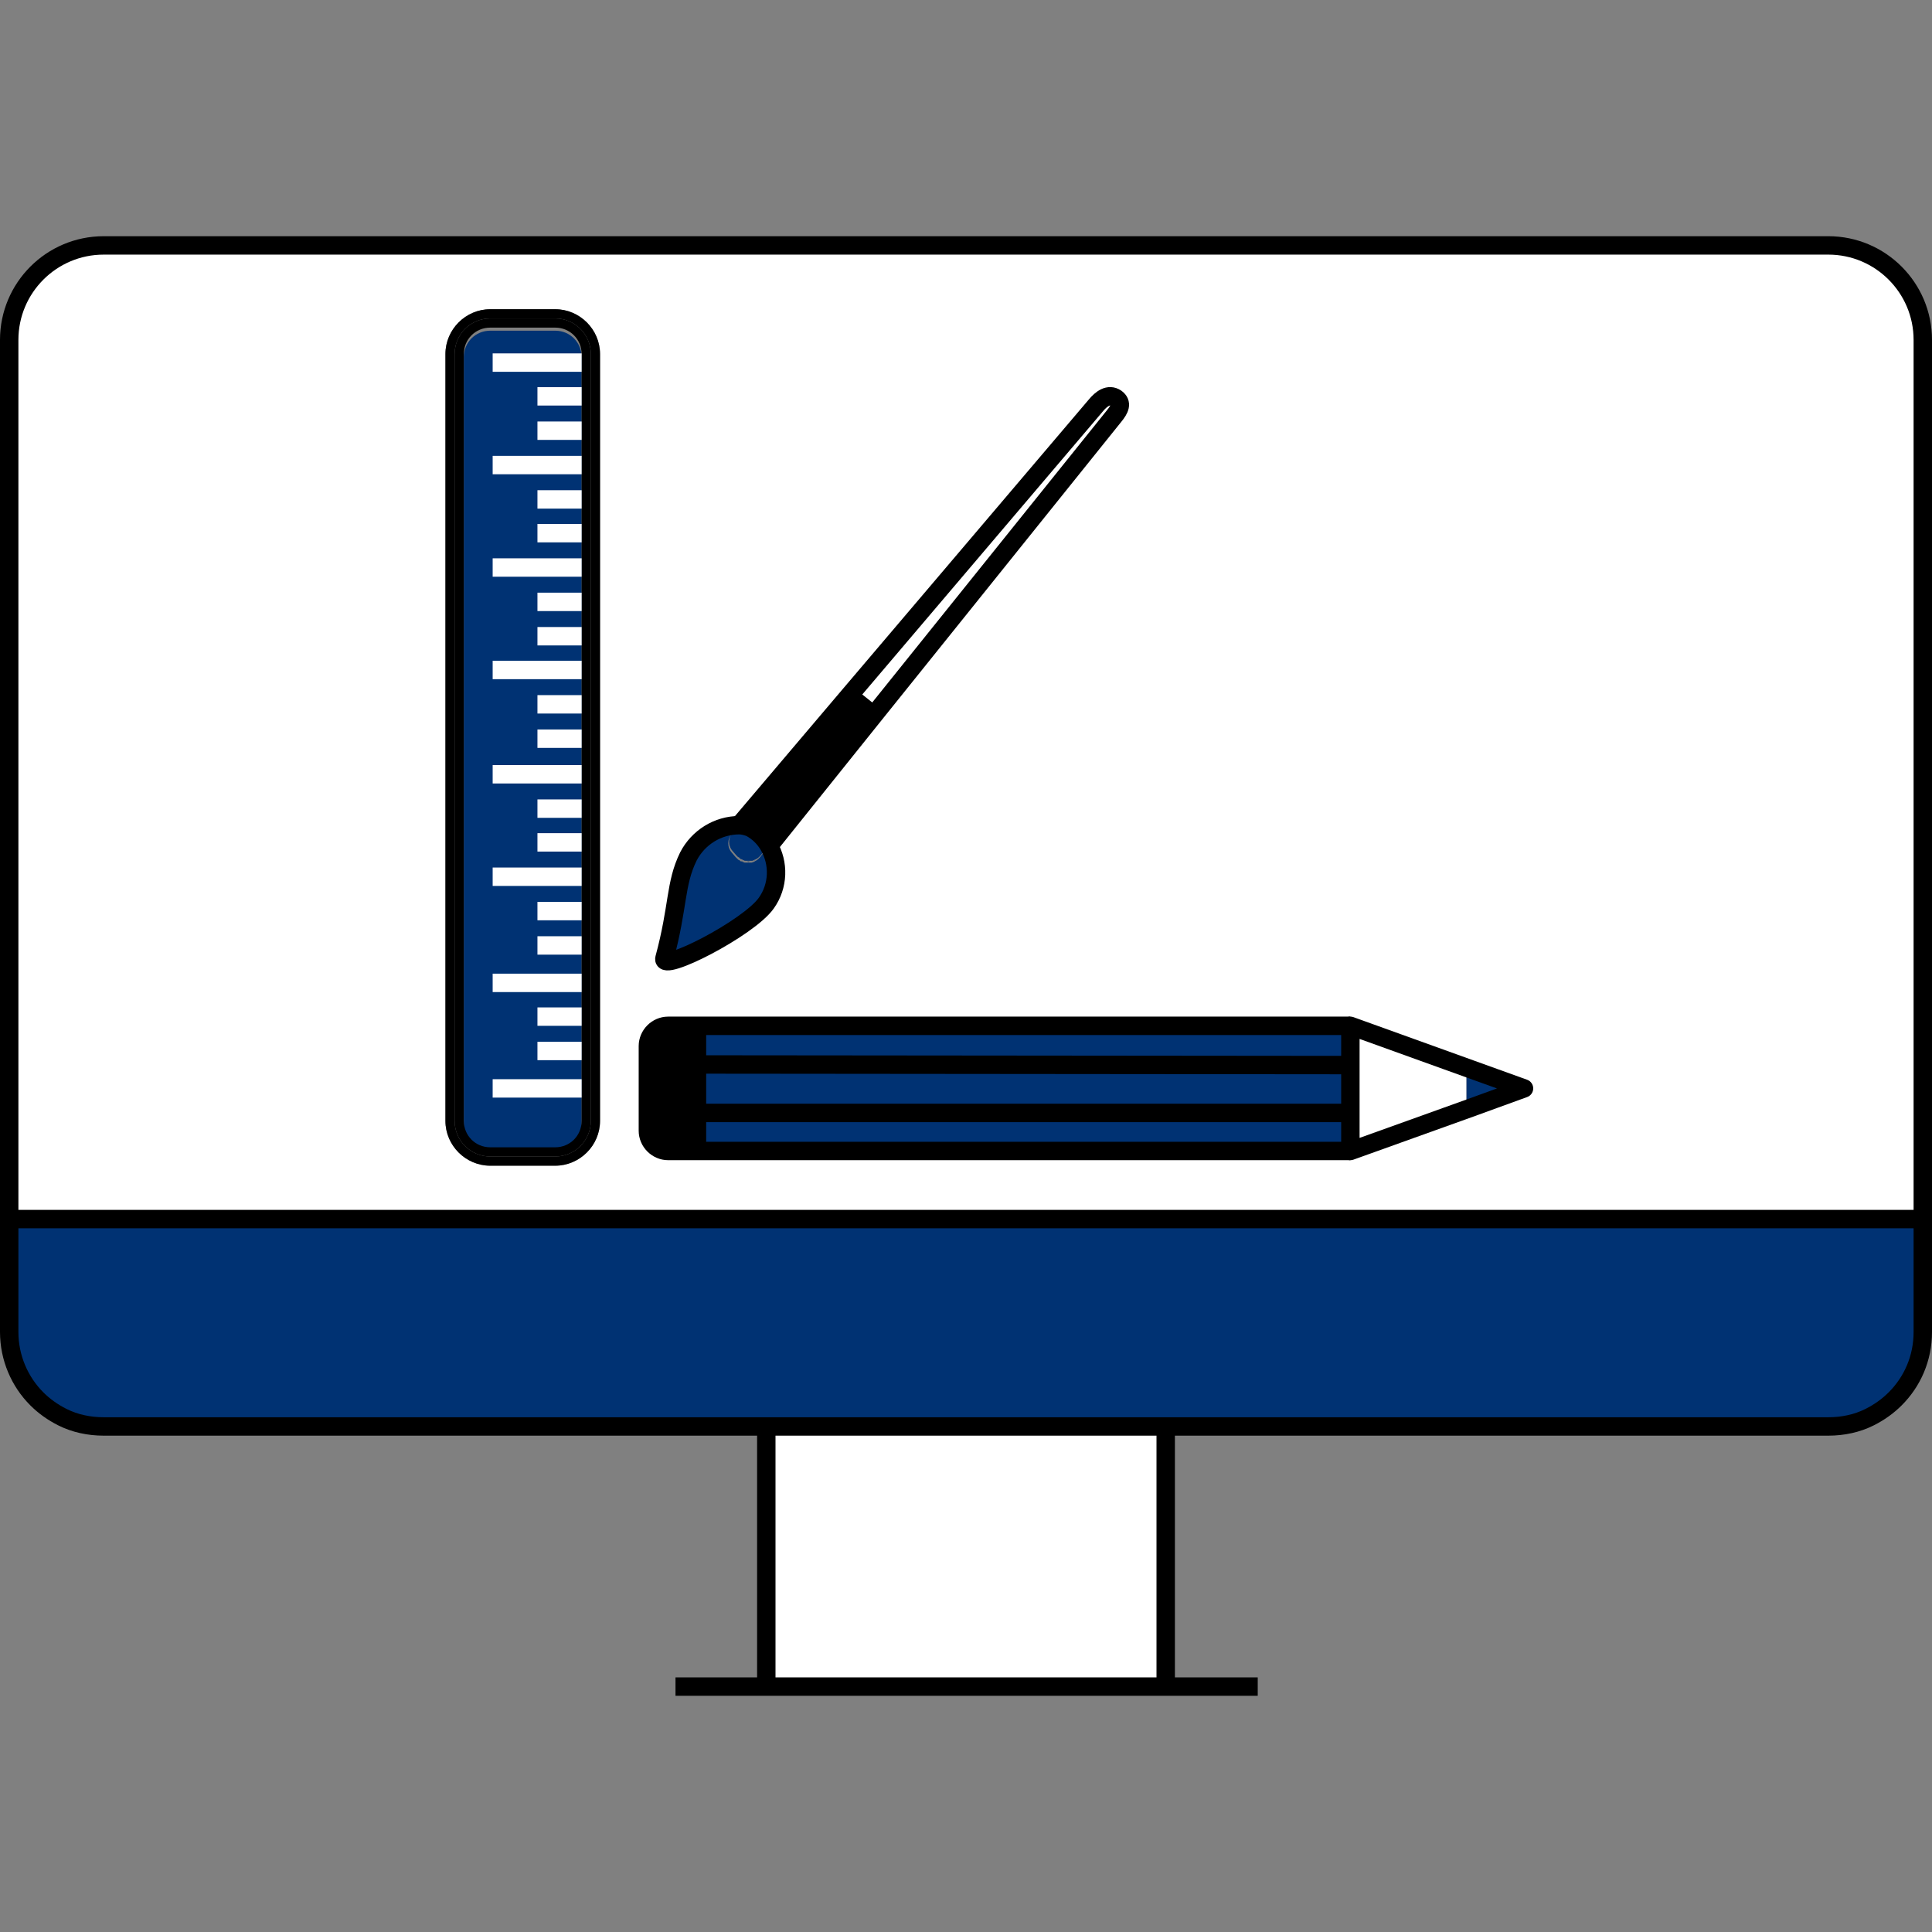 <?xml version="1.0" encoding="utf-8"?>
<!-- Generator: Adobe Illustrator 23.0.3, SVG Export Plug-In . SVG Version: 6.00 Build 0)  -->
<svg version="1.1" id="Livello_1" xmlns="http://www.w3.org/2000/svg" xmlns:xlink="http://www.w3.org/1999/xlink" x="0px" y="0px"
	 viewBox="0 0 314.9 314.9" style="enable-background:new 0 0 314.9 314.9;" xml:space="preserve">
<rect x="0" y="0" width="314.9" height="314.9" fill="#808080" stroke="none"/>
<style type="text/css">
	.st0{fill:#FFFFFF;}
	.st1{fill:#003273;}
	.st2{fill:none;stroke:#000000;stroke-width:3;stroke-miterlimit:10;}
	.st3{fill:none;stroke:#000000;stroke-width:3;stroke-linejoin:round;}
	.st4{fill:none;stroke:#FFFFFF;stroke-width:3;stroke-miterlimit:10;}
</style>
<title>Risorsa 6</title>
<g id="Livello_1-2">
	<g id="XMLID_1_">
		<g>
			<rect x="124.9" y="232.4" class="st0" width="65.1" height="42.5"/>
			<path class="st0" d="M105.6,184.3c0,1.8,1.5,3.3,3.3,3.3h4.7h106.5l19.5-7l8.8-3.2l-8.7-3.1l-19.6-7.1H113.6h-4.7
				c-1.8,0-3.3,1.5-3.3,3.3V184.3z M181.5,67.9c0.9-1.1,1.4-2.1,0.3-2.9c-1.1-0.8-2.4,0.2-3.3,1.2l-40.2,47.3l-17.9,21.1
				c-3.5,0-6.6,2-8.2,5.1c-2.3,4.5-1.6,8.1-3.9,16.6c-0.7,2.5,13.7-4.8,16.6-9c2-2.8,2.2-6.4,0.4-9.4l17-21.2L181.5,67.9z
				 M313.4,55.4v143.3H1.5V55.4C1.5,46.9,8.4,40,16.9,40H298C306.5,40,313.4,46.9,313.4,55.4z M97.8,182.7v-125c0-4-3.3-7.3-7.3-7.3
				H79.9c-4,0-7.3,3.3-7.3,7.3v125c0,4,3.3,7.3,7.3,7.3h10.6C94.5,190,97.8,186.7,97.8,182.7z"/>
			<path class="st1" d="M313.4,198.7v18.4c0,4.2-1.7,8.1-4.5,10.9c-1.2,1.2-2.6,2.2-4.2,3c-2,1-4.3,1.5-6.7,1.5H190h-65.1h-108
				c-2.4,0-4.7-0.5-6.7-1.5c-1.6-0.8-3-1.8-4.2-3c-2.8-2.8-4.5-6.6-4.5-10.9v-18.4H313.4z"/>
			<polygon class="st1" points="248.4,177.4 239.6,180.6 239,180 239,175 239.8,174.3 			"/>
			<polygon class="st0" points="239,180 239.6,180.6 220.1,187.6 220.1,181.4 220.1,173.6 220.1,173.5 220.1,167.2 239.8,174.3 
				239,175 			"/>
			<rect x="113.6" y="181.4" class="st1" width="106.5" height="6.3"/>
			<polygon class="st1" points="220.1,173.6 220.1,173.6 113.6,173.5 113.6,167.2 220.1,167.2 220.1,173.5 			"/>
			<polygon class="st1" points="220.1,173.6 220.1,181.4 113.6,181.4 113.6,173.5 			"/>
			<path class="st0" d="M181.8,64.9c1.1,0.8,0.6,1.8-0.3,2.9l-39.2,48.8l-4-3.2l40.2-47.3C179.4,65.1,180.7,64.1,181.8,64.9z"/>
			<path d="M142.4,116.6l-17,21.2c-0.8-1.2-1.8-2.2-3-2.9c-0.6-0.3-1.2-0.4-1.8-0.4l17.9-21.1L142.4,116.6z"/>
			<path class="st1" d="M125.3,137.8c1.7,2.9,1.6,6.6-0.4,9.4c-2.9,4.1-17.2,11.4-16.6,9c2.3-8.5,1.7-12.1,3.9-16.6
				c1.5-3.1,4.7-5.1,8.2-5.1l-1.1,1.4c-0.8,0.9-0.8,2.2,0,3.1l0.6,0.7c0.1,0.1,0.2,0.2,0.3,0.3l0,0c0.1,0.1,0.2,0.2,0.3,0.2
				c0,0,0.1,0,0.1,0.1c0.1,0.1,0.2,0.1,0.3,0.1c0,0,0.1,0.1,0.2,0.1s0.2,0.1,0.3,0.1c0.1,0,0.2,0,0.2,0h0.1c0.2,0,0.3,0,0.4,0
				s0.2,0,0.2,0c0.1,0,0.1,0,0.2,0s0.2-0.1,0.3-0.1c0.1,0,0.2-0.1,0.2-0.1c0.2-0.1,0.4-0.2,0.6-0.4c0.1-0.1,0.2-0.2,0.3-0.3
				L125.3,137.8z"/>
			<path class="st1" d="M123.7,139.8c0.1-0.1,0.2-0.2,0.3-0.3C123.9,139.6,123.8,139.7,123.7,139.8z"/>
			<path class="st1" d="M122.9,140.3c0.1,0,0.2-0.1,0.2-0.1C123,140.2,123,140.3,122.9,140.3z"/>
			<path class="st1" d="M122.4,140.4c0.1,0,0.1,0,0.2,0C122.6,140.4,122.5,140.4,122.4,140.4z"/>
			<path class="st1" d="M122.2,140.4c-0.1,0-0.3,0-0.4,0C121.9,140.5,122,140.5,122.2,140.4z"/>
			<path class="st1" d="M121.4,140.4c0.1,0,0.2,0,0.2,0C121.5,140.4,121.4,140.4,121.4,140.4z"/>
			<path class="st1" d="M120.9,140.3c0,0,0.1,0.1,0.2,0.1C121,140.3,121,140.3,120.9,140.3z"/>
			<path class="st1" d="M122.3,134.9c1.3,0.7,2.3,1.7,3,2.9l-1.3,1.6c-0.1,0.1-0.2,0.2-0.3,0.3c-0.2,0.2-0.4,0.3-0.6,0.4
				c-0.1,0-0.2,0.1-0.2,0.1c-0.1,0-0.2,0.1-0.3,0.1c-0.1,0-0.1,0-0.2,0s-0.2,0-0.2,0c-0.2,0-0.3,0-0.4,0h-0.1c-0.1,0-0.2,0-0.2,0
				c-0.1,0-0.2,0-0.3-0.1c0,0-0.1,0-0.2-0.1c-0.1,0-0.2-0.1-0.3-0.1c-0.1,0-0.1-0.1-0.1-0.1c-0.1-0.1-0.2-0.2-0.3-0.2l0,0
				c-0.1-0.1-0.2-0.2-0.3-0.3l-0.6-0.7c-0.8-0.9-0.7-2.2,0-3.1l1.1-1.4C121.1,134.5,121.7,134.6,122.3,134.9z"/>
			<path d="M113.6,173.5v7.8v6.3h-4.7c-1.8,0-3.3-1.5-3.3-3.3v-13.8c0-1.8,1.5-3.3,3.3-3.3h4.7V173.5z"/>
			<path class="st1" d="M94.8,59.1v5.6v5.6v5.6v5.6v5.6v5.6v5.6v5.6v5.6v5.6v5.6v5.8v5.6v5.6v5.6v5.6v5.6v6.1v5.6v5.6v6.1v5.3
				c0,2.4-1.9,4.3-4.3,4.3H79.9c-2.4,0-4.3-1.9-4.3-4.3v-125c0-2.4,1.9-4.3,4.3-4.3h10.6c2.4,0,4.3,1.9,4.3,4.3V59.1z"/>
			<path d="M90.5,51.9c3.2,0,5.8,2.6,5.8,5.8v125c0,3.2-2.6,5.8-5.8,5.8H79.9c-3.2,0-5.8-2.6-5.8-5.8v-125c0-3.2,2.6-5.8,5.8-5.8
				C79.9,51.9,90.5,51.9,90.5,51.9z M94.8,59.1v-1.4c0-2.4-1.9-4.3-4.3-4.3H79.9c-2.4,0-4.3,1.9-4.3,4.3v125c0,2.4,1.9,4.3,4.3,4.3
				h10.6c2.4,0,4.3-1.9,4.3-4.3v-5.3v-6.1v-5.6v-5.6V154v-5.6v-5.6v-5.6v-5.6V126v-5.8v-5.6V109v-5.6v-5.6v-5.6v-5.6V81v-5.6v-5.6
				v-5.6V59.1z"/>
			<path d="M96.3,57.7c0-3.2-2.6-5.8-5.8-5.8H79.9c-3.2,0-5.8,2.6-5.8,5.8v125c0,3.2,2.6,5.8,5.8,5.8h10.6c3.2,0,5.8-2.6,5.8-5.8
				V57.7z M97.8,57.7v125c0,4-3.3,7.3-7.3,7.3H79.9c-4,0-7.3-3.3-7.3-7.3v-125c0-4,3.3-7.3,7.3-7.3h10.6
				C94.5,50.4,97.8,53.7,97.8,57.7z"/>
			<path class="st1" d="M6,227.9c1.2,1.2,2.6,2.2,4.2,3C8.6,230.2,7.2,229.2,6,227.9z"/>
		</g>
		<g>
			<polyline class="st2" points="190,232.4 190,274.9 190,275.3 			"/>
			<path class="st2" d="M313.4,198.7V55.4c0-8.5-6.9-15.4-15.4-15.4H16.9C8.4,40,1.5,46.9,1.5,55.4v143.3v18.4
				c0,4.2,1.7,8.1,4.5,10.9c1.2,1.2,2.6,2.2,4.2,3c2,1,4.3,1.5,6.7,1.5h108H190h108c2.4,0,4.7-0.5,6.7-1.5c1.6-0.8,3-1.8,4.2-3
				c2.8-2.8,4.5-6.6,4.5-10.9L313.4,198.7L313.4,198.7z"/>
			<polyline class="st2" points="124.9,232.4 124.9,274.9 124.9,275.3 			"/>
			<polyline class="st2" points="110.1,274.9 124.9,274.9 190,274.9 205,274.9 			"/>
			<line class="st2" x1="1.5" y1="198.7" x2="313.4" y2="198.7"/>
			<path class="st3" d="M220.1,167.2H113.6h-4.7c-1.8,0-3.3,1.5-3.3,3.3v13.8c0,1.8,1.5,3.3,3.3,3.3h4.7h106.5"/>
			<polyline class="st2" points="113.6,187.6 113.6,181.4 113.6,173.5 113.6,167.2 			"/>
			<polygon class="st3" points="239.6,180.6 248.4,177.4 239.8,174.3 220.1,167.2 220.1,173.5 220.1,173.6 220.1,181.4 220.1,187.6 
							"/>
			<line class="st3" x1="113.6" y1="181.4" x2="220.1" y2="181.4"/>
			<polyline class="st3" points="113.6,173.6 113.6,173.5 220.1,173.6 			"/>
			<path class="st2" d="M120.5,134.5l17.9-21.1l40.2-47.3c0.9-1.1,2.1-2,3.3-1.2c1.1,0.8,0.6,1.8-0.3,2.9l-39.2,48.8l-17,21.2"/>
			<path class="st2" d="M120.5,134.5c0.6,0,1.3,0.2,1.8,0.4c1.3,0.7,2.3,1.7,3,2.9c1.7,2.9,1.6,6.6-0.4,9.4
				c-2.9,4.1-17.2,11.4-16.6,9c2.3-8.5,1.7-12.1,3.9-16.6C113.8,136.5,117,134.5,120.5,134.5z"/>
			<line class="st2" x1="138.4" y1="113.4" x2="142.4" y2="116.6"/>
			<line class="st4" x1="94.8" y1="59.1" x2="80.3" y2="59.1"/>
			<line class="st4" x1="94.8" y1="64.6" x2="87.6" y2="64.6"/>
			<line class="st4" x1="94.8" y1="70.2" x2="87.6" y2="70.2"/>
			<line class="st4" x1="94.8" y1="75.8" x2="80.3" y2="75.8"/>
			<line class="st4" x1="94.8" y1="81.4" x2="87.6" y2="81.4"/>
			<line class="st4" x1="94.8" y1="86.9" x2="87.6" y2="86.9"/>
			<line class="st4" x1="94.8" y1="92.5" x2="80.3" y2="92.5"/>
			<line class="st4" x1="94.8" y1="98.1" x2="87.6" y2="98.1"/>
			<line class="st4" x1="94.8" y1="103.7" x2="87.6" y2="103.7"/>
			<line class="st4" x1="94.8" y1="109.2" x2="80.3" y2="109.2"/>
			<line class="st4" x1="94.8" y1="114.8" x2="87.6" y2="114.8"/>
			<line class="st4" x1="94.8" y1="120.4" x2="87.6" y2="120.4"/>
			<line class="st4" x1="94.8" y1="126.2" x2="80.3" y2="126.2"/>
			<line class="st4" x1="94.8" y1="131.8" x2="87.6" y2="131.8"/>
			<line class="st4" x1="94.8" y1="137.3" x2="87.6" y2="137.3"/>
			<line class="st4" x1="94.8" y1="142.9" x2="80.3" y2="142.9"/>
			<line class="st4" x1="94.8" y1="148.5" x2="87.6" y2="148.5"/>
			<line class="st4" x1="94.8" y1="154.1" x2="87.6" y2="154.1"/>
			<line class="st4" x1="94.8" y1="160.2" x2="80.3" y2="160.2"/>
			<line class="st4" x1="94.8" y1="165.7" x2="87.6" y2="165.7"/>
			<line class="st4" x1="94.8" y1="171.3" x2="87.6" y2="171.3"/>
			<line class="st4" x1="94.8" y1="177.4" x2="80.3" y2="177.4"/>
		</g>
	</g>
</g>
</svg>
